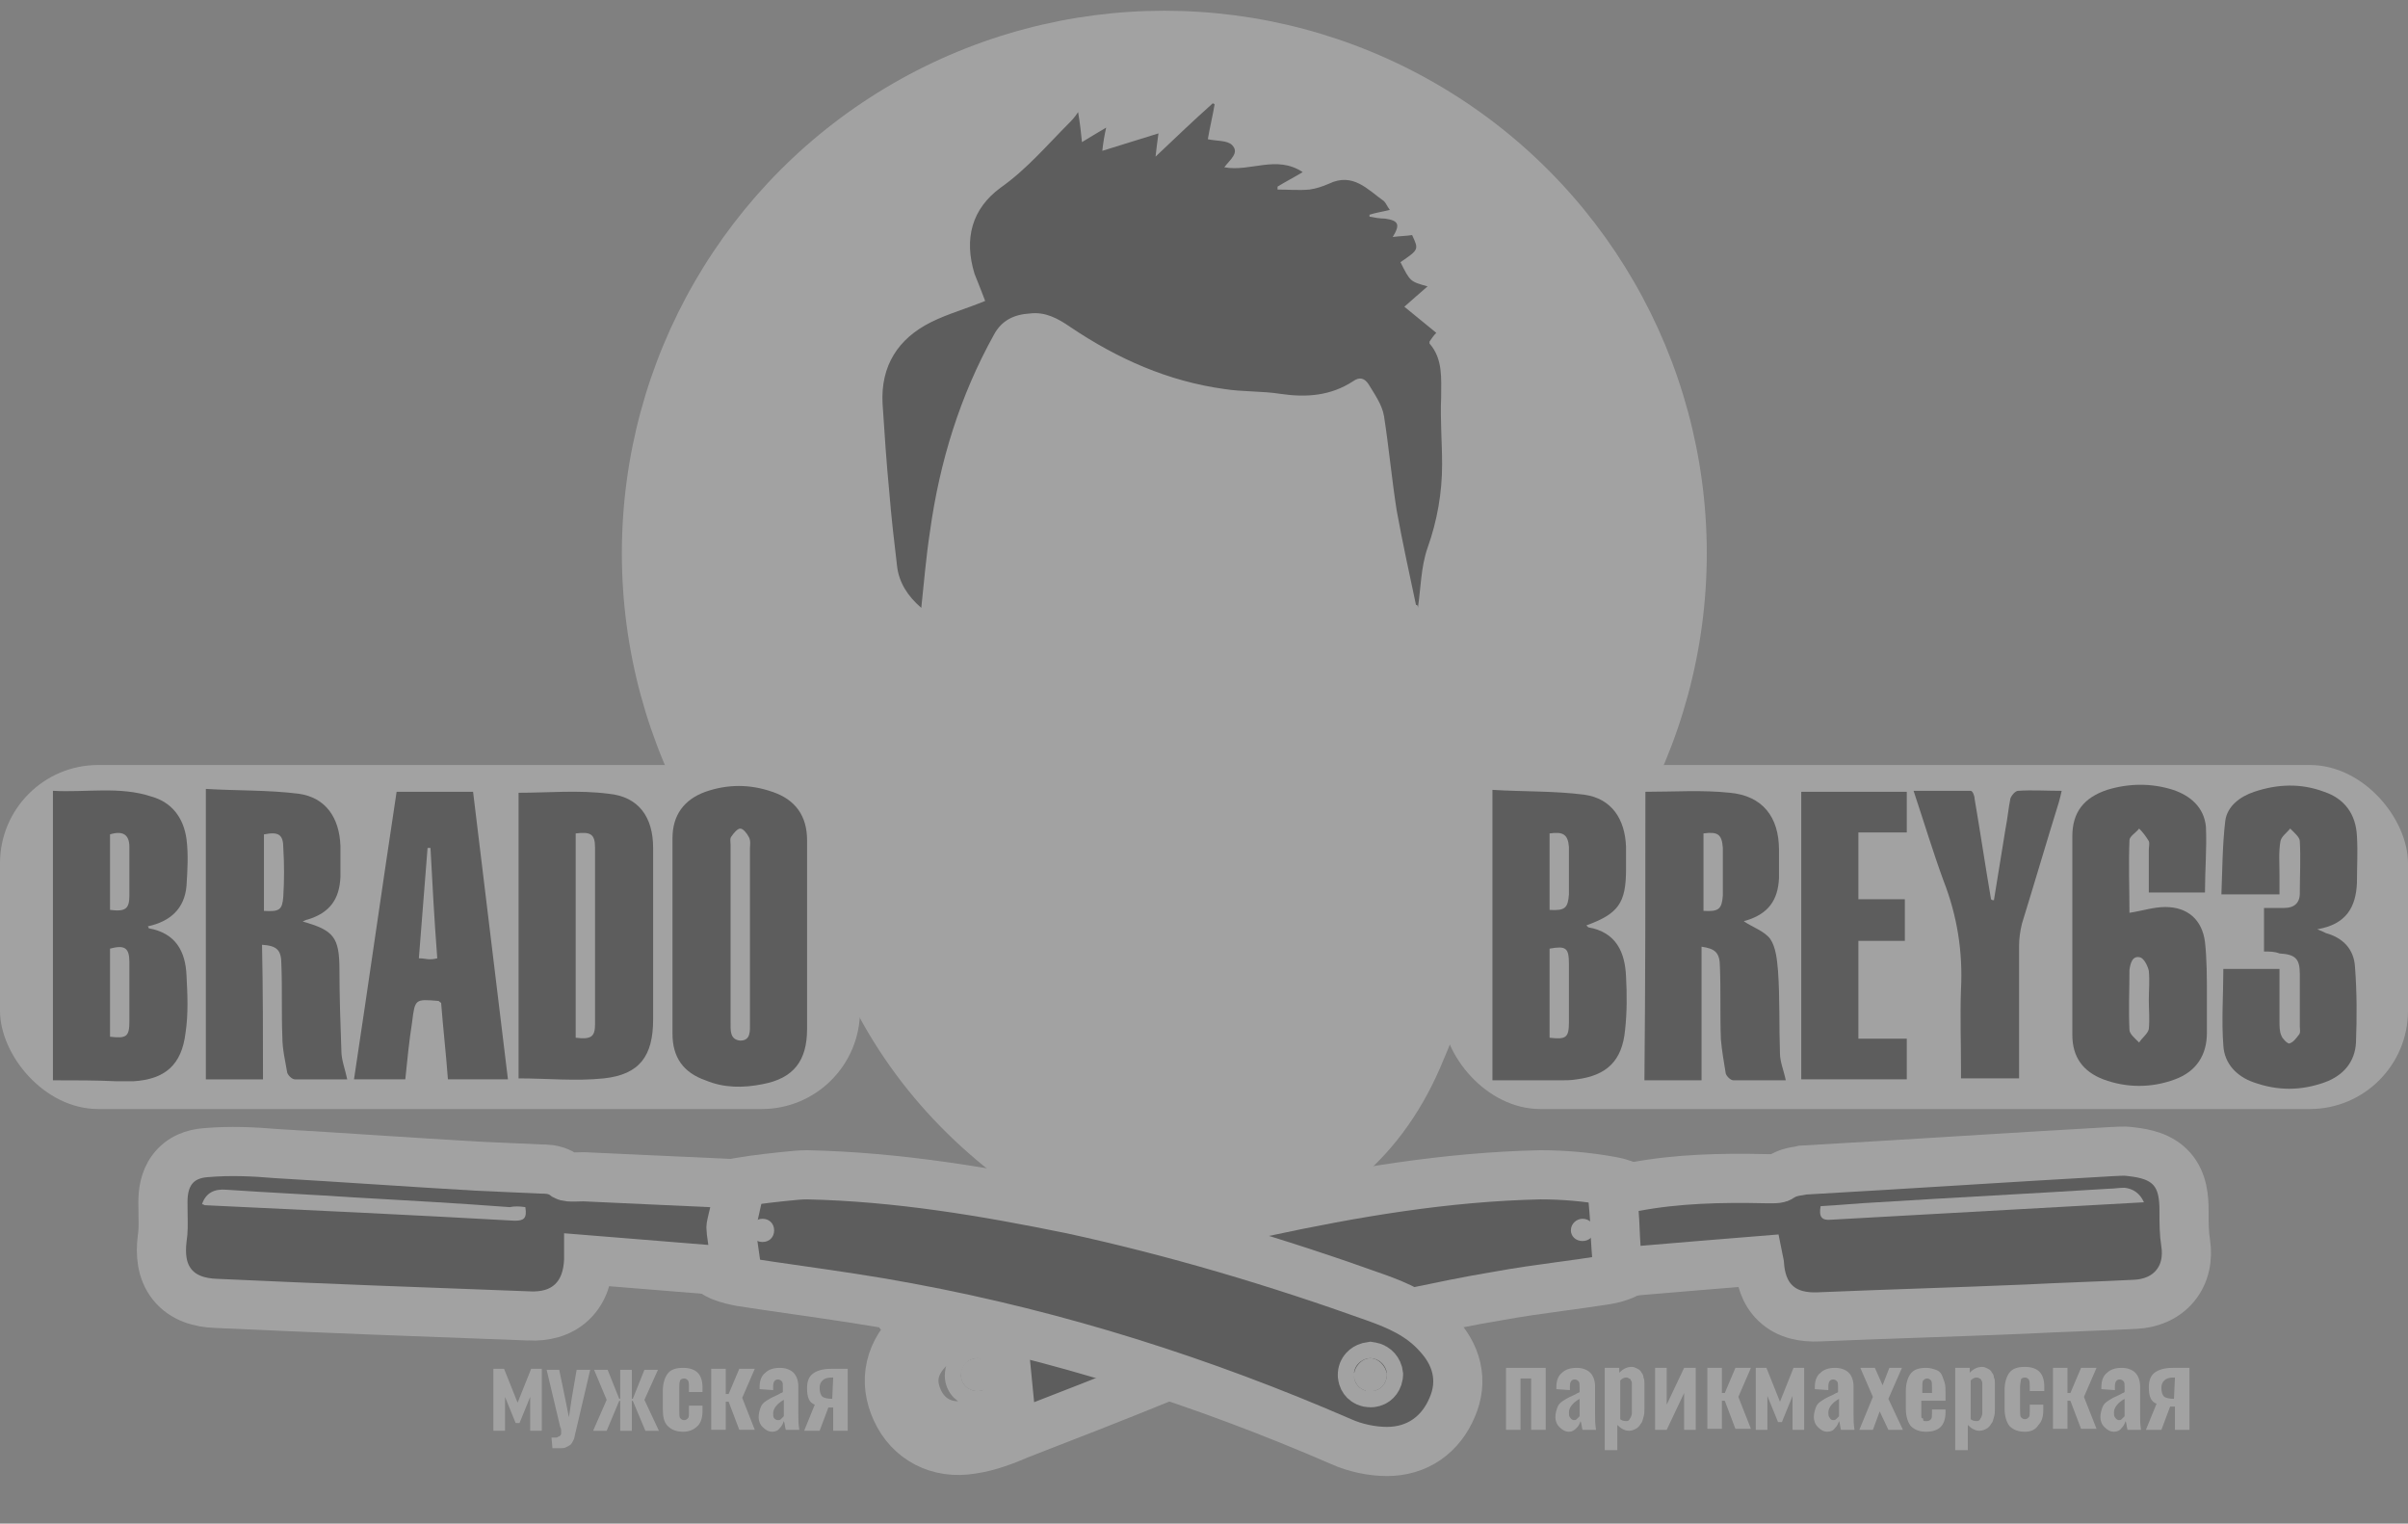 <svg width="98" height="62" viewBox="0 0 98 62" fill="none" xmlns="http://www.w3.org/2000/svg">
<rect x="0" y="0" width="98" height="62" fill="#808080" stroke="none"/>
<g opacity="0.27">
<path d="M37.888 54.795L37.201 54.068C36.748 54.496 36.399 55.005 36.259 55.607C36.117 56.22 36.215 56.819 36.464 57.372C37.012 58.59 38.21 59.197 39.537 58.975C40.264 58.874 40.956 58.592 41.496 58.361C43.42 57.615 45.354 56.865 47.288 56.075L49.331 55.242L47.524 54.339L47.452 54.194L47.033 54.071L47.028 54.07C45.14 53.519 43.241 52.965 41.341 52.451L41.212 52.416H41.096C41.095 52.416 41.095 52.416 41.094 52.416L41.094 52.416C41.086 52.415 41.024 52.408 40.985 52.405C40.879 52.396 40.659 52.384 40.408 52.467L40.408 52.467L40.398 52.471C40.284 52.51 40.164 52.55 40.04 52.591C39.164 52.883 38.062 53.25 37.199 54.07L37.888 54.795ZM37.888 54.795C38.578 54.14 39.448 53.847 40.342 53.546C40.469 53.503 40.597 53.46 40.725 53.416L41.119 57.435C40.567 57.671 39.976 57.907 39.385 57.986C38.479 58.144 37.73 57.75 37.376 56.962C37.021 56.174 37.179 55.465 37.888 54.795ZM40.109 55.977C40.109 56.013 40.096 56.083 40.031 56.153C39.962 56.228 39.863 56.268 39.779 56.268C39.656 56.268 39.571 56.214 39.526 56.168C39.479 56.119 39.449 56.051 39.449 55.977C39.449 55.845 39.51 55.745 39.57 55.689C39.627 55.637 39.699 55.607 39.779 55.607C39.859 55.607 39.932 55.637 39.988 55.689C40.049 55.745 40.109 55.845 40.109 55.977Z" fill="black" stroke="white" stroke-width="2"/>
<path d="M48.427 50.035L44.903 50.818L48.328 51.96C50.345 52.632 52.242 53.225 54.13 53.815C54.605 53.97 55.057 53.892 55.272 53.855C55.285 53.853 55.298 53.851 55.309 53.849L55.321 53.847L55.333 53.845C56.079 53.702 56.802 53.552 57.519 53.403C58.643 53.169 59.752 52.938 60.904 52.746L60.912 52.745L60.92 52.743C61.808 52.58 62.655 52.464 63.527 52.345C64.127 52.263 64.74 52.18 65.387 52.078L65.387 52.078L65.395 52.076C65.873 51.996 66.355 51.818 66.731 51.452C67.122 51.072 67.298 50.588 67.331 50.098C67.366 49.637 67.26 49.12 66.865 48.7C66.499 48.311 66.001 48.133 65.517 48.055C64.593 47.888 63.631 47.805 62.709 47.805H62.699L62.688 47.805C58.852 47.886 55.076 48.531 51.389 49.324L51.373 49.328L51.356 49.332C50.41 49.568 49.476 49.802 48.427 50.035Z" fill="black" stroke="white" stroke-width="2"/>
<rect x="58.692" y="31.129" width="39.308" height="14" rx="4" fill="white"/>
<rect y="31.129" width="35" height="14" rx="4" fill="white"/>
<circle cx="47.385" cy="22.514" r="22.077" fill="white"/>
<mask id="path-6-outside-1_2_751" maskUnits="userSpaceOnUse" x="32.14" y="18.369" width="30" height="33" fill="black">
<rect fill="white" x="32.14" y="18.369" width="30" height="33"/>
<path d="M57.43 31.785C57.075 32.061 56.799 32.337 56.484 32.495C54.869 33.361 53.214 33.401 51.677 32.337C50.101 31.273 49.747 29.619 50.023 27.806C50.062 27.412 49.983 27.255 49.668 27.097C48.998 26.742 48.328 26.742 47.619 27.058C47.383 27.176 47.265 27.294 47.304 27.609C47.659 30.367 45.216 33.046 42.576 32.731C40.528 32.495 39.109 31.352 38.361 29.422C38.164 28.949 38.085 28.436 38.006 27.924C37.849 26.742 38.361 25.836 39.464 25.324C40.882 24.654 42.34 24.457 43.916 24.772C43.758 24.694 43.64 24.615 43.483 24.536C43.325 24.457 43.167 24.378 43.049 24.26C42.931 24.181 42.773 24.142 42.694 24.024C41.907 23.157 41.04 23.157 40.094 23.788C40.173 23.157 40.922 22.409 41.473 22.369C41.591 22.369 41.749 22.369 41.828 22.448C42.655 23.157 43.719 23.275 44.743 23.433C45.492 23.551 46.201 23.748 46.792 24.221C47.107 24.497 47.186 24.812 47.147 25.166C47.107 25.56 46.831 25.757 46.437 25.639C46.162 25.56 45.886 25.482 45.61 25.403C46.122 25.876 46.634 26.348 47.147 26.782C47.659 26.703 48.21 26.467 48.722 26.506C49.235 26.545 49.747 26.782 50.259 26.9C49.55 26.545 49.353 25.876 49.117 25.245C48.998 24.93 49.235 24.654 49.589 24.615C49.865 24.615 50.18 24.654 50.456 24.772C51.244 25.088 51.993 25.088 52.781 24.654C53.332 24.339 53.923 24.457 54.475 24.733C55.184 25.088 55.893 25.245 56.642 25.482C58.296 25.954 59.124 27.176 58.809 28.673C58.69 29.224 58.533 29.815 58.296 30.328C58.139 30.722 58.099 31.037 58.139 31.47C58.375 33.007 58.139 34.504 57.863 36.001C57.469 38.168 56.72 40.256 55.854 42.265C53.175 48.451 46.674 48.49 43.049 45.969C39.976 43.802 37.73 40.965 36.47 37.38C36.036 36.159 36.115 34.898 36.233 33.637C36.391 31.707 36.706 29.815 36.942 27.885C36.942 27.767 37.061 27.648 37.139 27.491C37.258 27.609 37.415 27.727 37.415 27.846C37.455 28.436 37.494 29.027 37.455 29.619C37.376 31.234 37.415 32.849 37.967 34.425C38.479 35.883 39.385 36.986 40.764 37.734C40.803 37.774 40.882 37.813 40.922 37.813C41.276 37.853 41.67 37.971 41.946 37.813C42.104 37.734 42.064 37.183 42.025 36.868C41.946 36.434 41.749 36.04 41.631 35.607C41.513 35.095 41.67 34.661 42.064 34.267C42.458 33.873 42.852 33.48 43.246 33.086C43.325 33.007 43.443 32.889 43.561 32.889C44.546 32.691 45.571 32.652 46.477 33.243C46.595 33.322 46.753 33.401 46.871 33.519C47.501 33.992 48.092 34.307 48.919 33.913C49.786 33.519 50.574 33.755 51.362 34.307C52.19 34.898 52.781 35.646 52.977 36.671C53.056 37.104 53.017 37.538 53.056 37.971C53.056 38.207 53.056 38.404 53.135 38.641C53.293 39.074 53.687 39.192 54.081 38.956C55.617 37.892 56.523 36.434 57.036 34.661C57.272 33.873 57.39 33.046 57.548 32.258C57.43 32.179 57.43 32.022 57.43 31.785ZM48.801 39.35C48.801 39.468 48.762 39.586 48.762 39.705C48.762 40.335 48.683 40.965 48.762 41.596C48.841 42.344 49.432 42.581 50.062 42.226C50.298 42.068 50.574 41.871 50.732 41.674C51.165 41.162 51.48 40.611 51.914 40.098C52.623 39.192 52.465 38.207 52.111 37.262C51.796 36.474 51.283 36.159 50.417 36.198C49.432 36.237 48.447 36.08 47.659 35.449C47.422 35.252 47.225 35.252 46.989 35.331C46.201 35.607 45.413 35.725 44.664 35.331C44.074 35.016 43.522 35.055 43.01 35.371C42.458 35.725 42.34 36.316 42.458 36.868C42.655 37.774 42.852 38.719 43.207 39.586C43.758 40.886 44.664 41.832 45.965 42.423C46.674 42.738 47.068 42.462 47.107 41.714C47.147 41.32 47.107 40.926 47.068 40.532C47.028 40.138 46.95 39.783 46.871 39.429C47.501 39.35 48.132 39.35 48.801 39.35ZM42.379 25.009C41.316 25.009 40.37 25.245 39.464 25.679C38.676 26.073 38.282 26.703 38.282 27.57C38.321 29.067 38.834 30.328 39.976 31.313C41.946 33.007 44.546 32.81 45.965 30.8C46.359 30.249 46.634 29.619 46.831 28.988C47.186 27.846 46.871 26.782 46.004 26.191C44.94 25.442 43.719 25.009 42.379 25.009ZM57.942 30.131C57.981 30.131 58.06 30.131 58.099 30.131C58.257 29.461 58.454 28.752 58.493 28.082C58.533 27.018 57.745 26.191 56.523 25.797C55.026 25.324 53.529 25.403 52.071 25.915C51.047 26.27 50.338 27.018 50.259 28.161C50.22 28.397 50.259 28.634 50.259 28.87C50.298 30.603 51.205 31.982 52.662 32.534C54.278 33.125 56.09 32.731 57.193 31.47C57.39 31.273 57.429 30.958 57.508 30.682C57.587 30.406 57.627 30.131 57.705 29.894C57.745 29.894 57.784 29.894 57.824 29.934C57.863 29.973 57.902 30.052 57.942 30.131Z"/>
</mask>
<path d="M57.43 31.785C57.075 32.061 56.799 32.337 56.484 32.495C54.869 33.361 53.214 33.401 51.677 32.337C50.101 31.273 49.747 29.619 50.023 27.806C50.062 27.412 49.983 27.255 49.668 27.097C48.998 26.742 48.328 26.742 47.619 27.058C47.383 27.176 47.265 27.294 47.304 27.609C47.659 30.367 45.216 33.046 42.576 32.731C40.528 32.495 39.109 31.352 38.361 29.422C38.164 28.949 38.085 28.436 38.006 27.924C37.849 26.742 38.361 25.836 39.464 25.324C40.882 24.654 42.34 24.457 43.916 24.772C43.758 24.694 43.64 24.615 43.483 24.536C43.325 24.457 43.167 24.378 43.049 24.26C42.931 24.181 42.773 24.142 42.694 24.024C41.907 23.157 41.04 23.157 40.094 23.788C40.173 23.157 40.922 22.409 41.473 22.369C41.591 22.369 41.749 22.369 41.828 22.448C42.655 23.157 43.719 23.275 44.743 23.433C45.492 23.551 46.201 23.748 46.792 24.221C47.107 24.497 47.186 24.812 47.147 25.166C47.107 25.56 46.831 25.757 46.437 25.639C46.162 25.56 45.886 25.482 45.61 25.403C46.122 25.876 46.634 26.348 47.147 26.782C47.659 26.703 48.21 26.467 48.722 26.506C49.235 26.545 49.747 26.782 50.259 26.9C49.55 26.545 49.353 25.876 49.117 25.245C48.998 24.93 49.235 24.654 49.589 24.615C49.865 24.615 50.18 24.654 50.456 24.772C51.244 25.088 51.993 25.088 52.781 24.654C53.332 24.339 53.923 24.457 54.475 24.733C55.184 25.088 55.893 25.245 56.642 25.482C58.296 25.954 59.124 27.176 58.809 28.673C58.69 29.224 58.533 29.815 58.296 30.328C58.139 30.722 58.099 31.037 58.139 31.47C58.375 33.007 58.139 34.504 57.863 36.001C57.469 38.168 56.72 40.256 55.854 42.265C53.175 48.451 46.674 48.49 43.049 45.969C39.976 43.802 37.73 40.965 36.47 37.38C36.036 36.159 36.115 34.898 36.233 33.637C36.391 31.707 36.706 29.815 36.942 27.885C36.942 27.767 37.061 27.648 37.139 27.491C37.258 27.609 37.415 27.727 37.415 27.846C37.455 28.436 37.494 29.027 37.455 29.619C37.376 31.234 37.415 32.849 37.967 34.425C38.479 35.883 39.385 36.986 40.764 37.734C40.803 37.774 40.882 37.813 40.922 37.813C41.276 37.853 41.67 37.971 41.946 37.813C42.104 37.734 42.064 37.183 42.025 36.868C41.946 36.434 41.749 36.04 41.631 35.607C41.513 35.095 41.67 34.661 42.064 34.267C42.458 33.873 42.852 33.48 43.246 33.086C43.325 33.007 43.443 32.889 43.561 32.889C44.546 32.691 45.571 32.652 46.477 33.243C46.595 33.322 46.753 33.401 46.871 33.519C47.501 33.992 48.092 34.307 48.919 33.913C49.786 33.519 50.574 33.755 51.362 34.307C52.19 34.898 52.781 35.646 52.977 36.671C53.056 37.104 53.017 37.538 53.056 37.971C53.056 38.207 53.056 38.404 53.135 38.641C53.293 39.074 53.687 39.192 54.081 38.956C55.617 37.892 56.523 36.434 57.036 34.661C57.272 33.873 57.39 33.046 57.548 32.258C57.43 32.179 57.43 32.022 57.43 31.785ZM48.801 39.35C48.801 39.468 48.762 39.586 48.762 39.705C48.762 40.335 48.683 40.965 48.762 41.596C48.841 42.344 49.432 42.581 50.062 42.226C50.298 42.068 50.574 41.871 50.732 41.674C51.165 41.162 51.48 40.611 51.914 40.098C52.623 39.192 52.465 38.207 52.111 37.262C51.796 36.474 51.283 36.159 50.417 36.198C49.432 36.237 48.447 36.08 47.659 35.449C47.422 35.252 47.225 35.252 46.989 35.331C46.201 35.607 45.413 35.725 44.664 35.331C44.074 35.016 43.522 35.055 43.01 35.371C42.458 35.725 42.34 36.316 42.458 36.868C42.655 37.774 42.852 38.719 43.207 39.586C43.758 40.886 44.664 41.832 45.965 42.423C46.674 42.738 47.068 42.462 47.107 41.714C47.147 41.32 47.107 40.926 47.068 40.532C47.028 40.138 46.95 39.783 46.871 39.429C47.501 39.35 48.132 39.35 48.801 39.35ZM42.379 25.009C41.316 25.009 40.37 25.245 39.464 25.679C38.676 26.073 38.282 26.703 38.282 27.57C38.321 29.067 38.834 30.328 39.976 31.313C41.946 33.007 44.546 32.81 45.965 30.8C46.359 30.249 46.634 29.619 46.831 28.988C47.186 27.846 46.871 26.782 46.004 26.191C44.94 25.442 43.719 25.009 42.379 25.009ZM57.942 30.131C57.981 30.131 58.06 30.131 58.099 30.131C58.257 29.461 58.454 28.752 58.493 28.082C58.533 27.018 57.745 26.191 56.523 25.797C55.026 25.324 53.529 25.403 52.071 25.915C51.047 26.27 50.338 27.018 50.259 28.161C50.22 28.397 50.259 28.634 50.259 28.87C50.298 30.603 51.205 31.982 52.662 32.534C54.278 33.125 56.09 32.731 57.193 31.47C57.39 31.273 57.429 30.958 57.508 30.682C57.587 30.406 57.627 30.131 57.705 29.894C57.745 29.894 57.784 29.894 57.824 29.934C57.863 29.973 57.902 30.052 57.942 30.131Z" fill="black"/>
<path d="M57.43 31.785C57.075 32.061 56.799 32.337 56.484 32.495C54.869 33.361 53.214 33.401 51.677 32.337C50.101 31.273 49.747 29.619 50.023 27.806C50.062 27.412 49.983 27.255 49.668 27.097C48.998 26.742 48.328 26.742 47.619 27.058C47.383 27.176 47.265 27.294 47.304 27.609C47.659 30.367 45.216 33.046 42.576 32.731C40.528 32.495 39.109 31.352 38.361 29.422C38.164 28.949 38.085 28.436 38.006 27.924C37.849 26.742 38.361 25.836 39.464 25.324C40.882 24.654 42.34 24.457 43.916 24.772C43.758 24.694 43.64 24.615 43.483 24.536C43.325 24.457 43.167 24.378 43.049 24.26C42.931 24.181 42.773 24.142 42.694 24.024C41.907 23.157 41.04 23.157 40.094 23.788C40.173 23.157 40.922 22.409 41.473 22.369C41.591 22.369 41.749 22.369 41.828 22.448C42.655 23.157 43.719 23.275 44.743 23.433C45.492 23.551 46.201 23.748 46.792 24.221C47.107 24.497 47.186 24.812 47.147 25.166C47.107 25.56 46.831 25.757 46.437 25.639C46.162 25.56 45.886 25.482 45.61 25.403C46.122 25.876 46.634 26.348 47.147 26.782C47.659 26.703 48.21 26.467 48.722 26.506C49.235 26.545 49.747 26.782 50.259 26.9C49.55 26.545 49.353 25.876 49.117 25.245C48.998 24.93 49.235 24.654 49.589 24.615C49.865 24.615 50.18 24.654 50.456 24.772C51.244 25.088 51.993 25.088 52.781 24.654C53.332 24.339 53.923 24.457 54.475 24.733C55.184 25.088 55.893 25.245 56.642 25.482C58.296 25.954 59.124 27.176 58.809 28.673C58.69 29.224 58.533 29.815 58.296 30.328C58.139 30.722 58.099 31.037 58.139 31.47C58.375 33.007 58.139 34.504 57.863 36.001C57.469 38.168 56.72 40.256 55.854 42.265C53.175 48.451 46.674 48.49 43.049 45.969C39.976 43.802 37.73 40.965 36.47 37.38C36.036 36.159 36.115 34.898 36.233 33.637C36.391 31.707 36.706 29.815 36.942 27.885C36.942 27.767 37.061 27.648 37.139 27.491C37.258 27.609 37.415 27.727 37.415 27.846C37.455 28.436 37.494 29.027 37.455 29.619C37.376 31.234 37.415 32.849 37.967 34.425C38.479 35.883 39.385 36.986 40.764 37.734C40.803 37.774 40.882 37.813 40.922 37.813C41.276 37.853 41.67 37.971 41.946 37.813C42.104 37.734 42.064 37.183 42.025 36.868C41.946 36.434 41.749 36.04 41.631 35.607C41.513 35.095 41.67 34.661 42.064 34.267C42.458 33.873 42.852 33.48 43.246 33.086C43.325 33.007 43.443 32.889 43.561 32.889C44.546 32.691 45.571 32.652 46.477 33.243C46.595 33.322 46.753 33.401 46.871 33.519C47.501 33.992 48.092 34.307 48.919 33.913C49.786 33.519 50.574 33.755 51.362 34.307C52.19 34.898 52.781 35.646 52.977 36.671C53.056 37.104 53.017 37.538 53.056 37.971C53.056 38.207 53.056 38.404 53.135 38.641C53.293 39.074 53.687 39.192 54.081 38.956C55.617 37.892 56.523 36.434 57.036 34.661C57.272 33.873 57.39 33.046 57.548 32.258C57.43 32.179 57.43 32.022 57.43 31.785ZM48.801 39.35C48.801 39.468 48.762 39.586 48.762 39.705C48.762 40.335 48.683 40.965 48.762 41.596C48.841 42.344 49.432 42.581 50.062 42.226C50.298 42.068 50.574 41.871 50.732 41.674C51.165 41.162 51.48 40.611 51.914 40.098C52.623 39.192 52.465 38.207 52.111 37.262C51.796 36.474 51.283 36.159 50.417 36.198C49.432 36.237 48.447 36.08 47.659 35.449C47.422 35.252 47.225 35.252 46.989 35.331C46.201 35.607 45.413 35.725 44.664 35.331C44.074 35.016 43.522 35.055 43.01 35.371C42.458 35.725 42.34 36.316 42.458 36.868C42.655 37.774 42.852 38.719 43.207 39.586C43.758 40.886 44.664 41.832 45.965 42.423C46.674 42.738 47.068 42.462 47.107 41.714C47.147 41.32 47.107 40.926 47.068 40.532C47.028 40.138 46.95 39.783 46.871 39.429C47.501 39.35 48.132 39.35 48.801 39.35ZM42.379 25.009C41.316 25.009 40.37 25.245 39.464 25.679C38.676 26.073 38.282 26.703 38.282 27.57C38.321 29.067 38.834 30.328 39.976 31.313C41.946 33.007 44.546 32.81 45.965 30.8C46.359 30.249 46.634 29.619 46.831 28.988C47.186 27.846 46.871 26.782 46.004 26.191C44.94 25.442 43.719 25.009 42.379 25.009ZM57.942 30.131C57.981 30.131 58.06 30.131 58.099 30.131C58.257 29.461 58.454 28.752 58.493 28.082C58.533 27.018 57.745 26.191 56.523 25.797C55.026 25.324 53.529 25.403 52.071 25.915C51.047 26.27 50.338 27.018 50.259 28.161C50.22 28.397 50.259 28.634 50.259 28.87C50.298 30.603 51.205 31.982 52.662 32.534C54.278 33.125 56.09 32.731 57.193 31.47C57.39 31.273 57.429 30.958 57.508 30.682C57.587 30.406 57.627 30.131 57.705 29.894C57.745 29.894 57.784 29.894 57.824 29.934C57.863 29.973 57.902 30.052 57.942 30.131Z" stroke="white" stroke-width="6" mask="url(#path-6-outside-1_2_751)"/>
<path d="M57.627 24.615C57.351 23.315 57.075 22.055 56.839 20.754C56.642 19.494 56.523 18.194 56.326 16.933C56.248 16.46 55.932 16.027 55.696 15.633C55.538 15.396 55.342 15.317 55.066 15.514C54.16 16.105 53.175 16.184 52.111 16.027C51.362 15.908 50.574 15.948 49.826 15.83C47.541 15.514 45.492 14.608 43.561 13.308C43.049 12.954 42.537 12.678 41.907 12.757C41.276 12.796 40.764 13.032 40.449 13.623C39.07 16.105 38.242 18.784 37.849 21.621C37.691 22.645 37.612 23.631 37.494 24.734C36.942 24.261 36.588 23.709 36.509 23.04C36.391 22.055 36.273 21.03 36.194 20.045C36.076 18.824 35.997 17.642 35.918 16.421C35.839 14.884 36.548 13.781 37.888 13.111C38.597 12.757 39.346 12.559 40.094 12.244C39.976 11.929 39.819 11.535 39.661 11.141C39.227 9.723 39.543 8.501 40.725 7.635C41.788 6.886 42.616 5.901 43.522 4.995C43.601 4.916 43.719 4.798 43.877 4.562C43.955 5.034 43.995 5.389 44.034 5.783C44.349 5.586 44.625 5.428 45.019 5.192C44.94 5.547 44.901 5.783 44.861 6.138C45.65 5.901 46.359 5.665 47.147 5.428C47.107 5.744 47.068 5.98 47.028 6.374C47.856 5.586 48.604 4.877 49.353 4.207C49.392 4.207 49.432 4.246 49.432 4.246C49.353 4.719 49.235 5.192 49.156 5.665C49.511 5.744 49.944 5.704 50.141 5.901C50.456 6.216 50.062 6.492 49.826 6.807C50.889 7.004 51.953 6.295 53.017 7.004C52.623 7.241 52.308 7.398 51.993 7.595C51.993 7.635 51.993 7.674 51.993 7.713C52.426 7.713 52.859 7.753 53.293 7.713C53.569 7.674 53.805 7.595 54.081 7.477C55.066 7.004 55.657 7.713 56.326 8.186C56.405 8.265 56.445 8.383 56.563 8.541C56.248 8.62 55.972 8.659 55.735 8.738C55.735 8.777 55.735 8.777 55.735 8.817C55.932 8.856 56.169 8.895 56.366 8.895C56.917 8.974 56.996 9.132 56.681 9.644C56.957 9.605 57.233 9.605 57.469 9.565C57.745 10.156 57.745 10.156 56.996 10.668C57.39 11.456 57.39 11.456 58.099 11.653C57.784 11.929 57.508 12.165 57.154 12.481C57.587 12.835 58.021 13.19 58.454 13.544C58.336 13.663 58.257 13.781 58.178 13.899C58.178 13.938 58.178 13.978 58.178 13.978C58.73 14.608 58.651 15.396 58.651 16.184C58.611 17.09 58.69 17.997 58.69 18.903C58.69 20.045 58.493 21.188 58.099 22.291C57.824 23.079 57.824 23.946 57.705 24.734C57.705 24.615 57.666 24.615 57.627 24.615Z" fill="black"/>
<path d="M32.867 47.805L32.856 47.805H32.845C32.569 47.805 32.311 47.832 32.052 47.859C31.958 47.869 31.864 47.879 31.769 47.888L31.759 47.889L31.75 47.89L31.727 47.892C31.032 47.969 30.278 48.053 29.515 48.222C29.15 48.304 28.785 48.497 28.512 48.83C28.234 49.168 28.102 49.587 28.102 50.026V50.068L28.105 50.109C28.132 50.429 28.206 50.796 28.414 51.14C28.634 51.502 28.95 51.754 29.319 51.921L29.34 51.931L29.361 51.94C29.645 52.053 29.919 52.108 30.105 52.145C30.112 52.146 30.12 52.148 30.127 52.149L30.149 52.153L30.17 52.157C30.956 52.279 31.73 52.39 32.496 52.5C34.006 52.717 35.49 52.93 36.992 53.215L36.996 53.215C43.059 54.343 48.933 56.209 54.581 58.662C55.144 58.916 55.833 59.063 56.445 59.063C57.04 59.063 57.598 58.905 58.074 58.574C58.543 58.248 58.878 57.792 59.096 57.278C59.332 56.743 59.392 56.189 59.265 55.648C59.142 55.125 58.861 54.683 58.527 54.321C57.794 53.489 56.829 53.106 56.081 52.831L56.081 52.831L56.074 52.828C51.981 51.358 47.841 50.123 43.616 49.206L43.616 49.206L43.604 49.204C40.12 48.491 36.543 47.886 32.867 47.805ZM56.102 55.928C56.102 55.931 56.102 55.933 56.102 55.936C56.101 55.949 56.1 55.962 56.098 55.975C56.084 56.07 56.038 56.141 55.999 56.18C55.962 56.218 55.902 56.255 55.814 56.264C55.802 56.265 55.79 56.266 55.776 56.266C55.776 56.266 55.775 56.266 55.775 56.266C55.654 56.266 55.575 56.215 55.535 56.175C55.5 56.14 55.456 56.074 55.446 55.975C55.445 55.964 55.445 55.953 55.445 55.941C55.445 55.939 55.445 55.938 55.445 55.936C55.445 55.856 55.474 55.783 55.526 55.727C55.565 55.684 55.626 55.642 55.705 55.62C55.721 55.616 55.739 55.612 55.758 55.609C55.763 55.61 55.769 55.61 55.775 55.61C55.788 55.611 55.801 55.613 55.814 55.615C55.878 55.627 55.933 55.656 55.975 55.692C56.026 55.735 56.07 55.8 56.092 55.877C56.096 55.893 56.1 55.91 56.102 55.928Z" fill="black" stroke="white" stroke-width="2"/>
<path d="M29.882 49.339L30.14 48.177L28.951 48.123C28.085 48.083 27.228 48.044 26.371 48.005L26.371 48.005C25.514 47.965 24.657 47.926 23.79 47.886L23.767 47.885H23.745C23.658 47.885 23.556 47.888 23.476 47.891C23.443 47.892 23.414 47.892 23.391 47.893C23.291 47.895 23.22 47.894 23.161 47.889C23.079 47.882 23.04 47.868 23.012 47.853C22.767 47.657 22.502 47.608 22.379 47.59C22.242 47.571 22.104 47.57 22.033 47.57C21.607 47.551 21.171 47.531 20.736 47.512L20.736 47.512C20.294 47.492 19.854 47.473 19.423 47.453C18.07 47.375 16.706 47.286 15.338 47.198L15.337 47.198C13.974 47.11 12.607 47.021 11.249 46.942C10.325 46.862 9.363 46.819 8.382 46.903C7.889 46.937 7.363 47.113 7.005 47.595C6.683 48.029 6.631 48.542 6.631 48.925C6.631 49.113 6.634 49.28 6.636 49.432C6.643 49.809 6.648 50.095 6.603 50.388L6.6 50.404L6.598 50.421C6.528 51.011 6.56 51.709 7.007 52.268C7.467 52.842 8.153 53.011 8.769 53.036C13.027 53.233 17.285 53.391 21.537 53.548L21.538 53.549C22.143 53.574 22.788 53.45 23.283 52.977C23.771 52.51 23.93 51.878 23.956 51.293L23.957 51.271V51.267C25.58 51.397 27.16 51.526 28.741 51.655L28.746 51.655L29.994 51.757L29.817 50.517C29.81 50.471 29.804 50.429 29.799 50.39C29.765 50.153 29.748 50.039 29.748 49.949C29.748 49.94 29.75 49.905 29.774 49.797C29.785 49.745 29.798 49.69 29.816 49.617L29.819 49.604C29.838 49.528 29.86 49.438 29.882 49.339Z" fill="black" stroke="white" stroke-width="2"/>
<path d="M88.388 47.566C87.934 47.053 87.276 46.929 86.761 46.868C86.555 46.837 86.377 46.839 86.247 46.846C86.16 46.85 86.115 46.853 86.084 46.855C86.05 46.858 86.031 46.859 85.994 46.859H85.965L85.937 46.861C83.847 46.979 81.766 47.107 79.689 47.235L79.688 47.236C77.609 47.364 75.533 47.491 73.448 47.609L73.353 47.615L73.263 47.638C73.263 47.638 73.253 47.64 73.223 47.644C73.219 47.645 73.211 47.646 73.202 47.648C73.171 47.652 73.119 47.66 73.079 47.667C73.019 47.678 72.932 47.695 72.836 47.725C72.74 47.755 72.61 47.805 72.477 47.894L72.468 47.9L72.458 47.907C72.423 47.931 72.391 47.946 72.315 47.955C72.268 47.961 72.209 47.964 72.123 47.964C72.079 47.965 72.034 47.964 71.981 47.964L71.965 47.964C71.921 47.963 71.872 47.962 71.822 47.962C70.069 47.923 68.257 47.961 66.501 48.295L65.617 48.464L65.692 49.361C65.71 49.574 65.719 49.781 65.729 50.015L65.73 50.035C65.739 50.259 65.75 50.505 65.77 50.773L65.847 51.778L66.852 51.692C68.384 51.562 69.942 51.432 71.571 51.301C71.581 51.353 71.593 51.406 71.606 51.458C71.645 51.997 71.796 52.589 72.257 53.029C72.764 53.514 73.429 53.611 74.019 53.586L74.019 53.586C75.414 53.527 76.809 53.478 78.208 53.429L78.21 53.429C79.608 53.38 81.009 53.33 82.411 53.271L82.411 53.271L82.422 53.271C83.162 53.232 83.904 53.202 84.654 53.173L84.658 53.172C85.403 53.143 86.157 53.113 86.912 53.074C87.509 53.044 88.108 52.823 88.521 52.325C88.938 51.823 89.043 51.19 88.953 50.587L88.951 50.579L88.95 50.571C88.887 50.194 88.885 49.767 88.885 49.278C88.885 48.764 88.846 48.085 88.388 47.566Z" fill="black" stroke="white" stroke-width="2"/>
<path d="M32.846 38.129C32.846 39.389 32.846 40.611 32.846 41.871C32.846 43.172 32.294 43.881 31.033 44.117C30.245 44.275 29.457 44.275 28.709 43.959C27.802 43.644 27.369 43.014 27.369 42.068C27.369 39.429 27.369 36.75 27.369 34.11C27.369 33.164 27.842 32.534 28.709 32.219C29.615 31.904 30.521 31.904 31.427 32.219C32.373 32.534 32.846 33.204 32.846 34.189C32.846 35.45 32.846 36.789 32.846 38.129ZM30.521 38.05C30.482 38.05 30.482 38.05 30.521 38.05C30.521 36.868 30.521 35.725 30.521 34.543C30.521 34.386 30.56 34.228 30.482 34.071C30.403 33.913 30.245 33.716 30.127 33.716C30.009 33.716 29.851 33.913 29.772 34.031C29.694 34.11 29.733 34.267 29.733 34.386C29.733 36.789 29.733 39.192 29.733 41.596C29.733 41.911 29.694 42.305 30.127 42.344C30.56 42.344 30.521 41.95 30.521 41.635C30.521 41.556 30.521 41.517 30.521 41.438C30.521 40.335 30.521 39.192 30.521 38.05Z" fill="black"/>
<path d="M10.703 43.921C9.876 43.921 9.166 43.921 8.378 43.921C8.378 40.021 8.378 36.12 8.378 32.102C9.639 32.18 10.9 32.141 12.161 32.299C13.264 32.456 13.815 33.283 13.855 34.426C13.855 34.859 13.855 35.293 13.855 35.687C13.815 36.593 13.421 37.145 12.515 37.42C12.476 37.42 12.397 37.46 12.318 37.499C13.579 37.854 13.815 38.13 13.815 39.469C13.815 40.572 13.855 41.675 13.894 42.779C13.894 43.133 14.052 43.527 14.131 43.921C13.421 43.921 12.712 43.921 12.003 43.921C11.885 43.921 11.727 43.764 11.688 43.645C11.609 43.172 11.491 42.7 11.491 42.188C11.451 41.203 11.491 40.218 11.451 39.233C11.451 38.642 11.255 38.484 10.664 38.445C10.703 40.296 10.703 42.069 10.703 43.921ZM10.742 37.066C11.373 37.105 11.491 37.026 11.53 36.475C11.57 35.805 11.57 35.175 11.53 34.505C11.53 33.953 11.333 33.835 10.742 33.953C10.742 34.978 10.742 36.002 10.742 37.066Z" fill="black"/>
<path d="M66.964 32.219C68.146 32.219 69.288 32.14 70.391 32.258C71.731 32.377 72.401 33.243 72.401 34.583C72.401 34.977 72.401 35.332 72.401 35.726C72.361 36.632 71.967 37.183 71.061 37.459C71.022 37.459 70.943 37.498 70.982 37.498C71.337 37.735 71.81 37.892 72.046 38.208C72.282 38.562 72.322 39.074 72.361 39.508C72.44 40.611 72.401 41.754 72.44 42.857C72.44 43.211 72.598 43.566 72.677 43.96C71.928 43.96 71.219 43.96 70.549 43.96C70.431 43.96 70.273 43.802 70.234 43.684C70.155 43.211 70.076 42.739 70.037 42.305C69.997 41.32 70.037 40.335 69.997 39.35C69.997 38.759 69.8 38.602 69.249 38.523C69.249 40.335 69.249 42.108 69.249 43.96C68.461 43.96 67.712 43.96 66.924 43.96C66.964 40.02 66.964 36.12 66.964 32.219ZM69.328 33.913C69.328 34.977 69.328 36.001 69.328 37.065C69.958 37.105 70.076 36.986 70.116 36.435C70.116 35.804 70.116 35.135 70.116 34.504C70.076 33.953 69.919 33.834 69.328 33.913Z" fill="black"/>
<path d="M89.737 36.317C88.988 36.317 88.24 36.317 87.452 36.317C87.452 35.726 87.452 35.174 87.452 34.583C87.452 34.465 87.491 34.307 87.452 34.228C87.334 34.032 87.215 33.874 87.058 33.716C86.94 33.874 86.664 34.032 86.664 34.189C86.624 35.174 86.664 36.199 86.664 37.144C87.176 37.065 87.649 36.908 88.122 36.908C89.028 36.908 89.619 37.42 89.737 38.326C89.816 39.035 89.816 39.784 89.816 40.532C89.816 41.044 89.816 41.557 89.816 42.029C89.816 42.936 89.382 43.605 88.516 43.921C87.57 44.275 86.546 44.275 85.6 43.921C84.773 43.605 84.339 43.014 84.339 42.108C84.339 39.429 84.339 36.711 84.339 34.032C84.339 33.047 84.812 32.456 85.758 32.14C86.664 31.865 87.57 31.865 88.437 32.14C89.146 32.377 89.698 32.85 89.776 33.638C89.816 34.544 89.737 35.41 89.737 36.317ZM87.452 40.69C87.452 40.296 87.491 39.902 87.452 39.508C87.412 39.311 87.255 38.996 87.097 38.956C86.782 38.878 86.703 39.193 86.664 39.468C86.664 40.296 86.624 41.084 86.664 41.911C86.664 42.069 86.9 42.266 87.058 42.423C87.176 42.226 87.412 42.069 87.452 41.872C87.491 41.478 87.452 41.084 87.452 40.69Z" fill="black"/>
<path d="M21.105 43.882C21.105 39.981 21.105 36.12 21.105 32.259C22.326 32.259 23.547 32.141 24.768 32.299C25.99 32.417 26.581 33.244 26.581 34.505C26.581 36.83 26.581 39.154 26.581 41.479C26.581 42.976 26.029 43.724 24.572 43.882C23.429 44 22.286 43.882 21.105 43.882ZM23.429 33.914C23.429 36.711 23.429 39.469 23.429 42.227C24.059 42.306 24.217 42.188 24.217 41.676C24.217 39.272 24.217 36.908 24.217 34.505C24.217 33.953 24.059 33.835 23.429 33.914Z" fill="black"/>
<path d="M2.154 43.959C2.154 40.02 2.154 36.158 2.154 32.179C3.493 32.258 4.872 31.982 6.172 32.416C7 32.652 7.473 33.282 7.591 34.149C7.67 34.779 7.63 35.41 7.591 36.04C7.512 36.986 6.921 37.498 6.015 37.695C6.054 37.734 6.054 37.774 6.054 37.774C7.157 37.971 7.551 38.719 7.591 39.704C7.63 40.453 7.67 41.241 7.551 42.029C7.394 43.329 6.724 43.92 5.424 43.999C5.187 43.999 4.99 43.999 4.754 43.999C3.927 43.959 3.06 43.959 2.154 43.959ZM4.478 42.186C5.148 42.265 5.266 42.186 5.266 41.556C5.266 40.768 5.266 39.941 5.266 39.153C5.266 38.562 5.069 38.444 4.478 38.601C4.478 39.822 4.478 41.005 4.478 42.186ZM4.478 37.025C5.109 37.104 5.266 36.986 5.266 36.434C5.266 35.764 5.266 35.134 5.266 34.464C5.266 33.952 4.99 33.795 4.478 33.952C4.478 34.937 4.478 35.962 4.478 37.025Z" fill="black"/>
<path d="M64.561 37.656C64.6 37.696 64.6 37.696 64.64 37.735C65.782 37.932 66.137 38.76 66.176 39.745C66.216 40.454 66.216 41.202 66.137 41.911C66.019 43.172 65.388 43.763 64.167 43.921C63.931 43.96 63.733 43.96 63.497 43.96C62.591 43.96 61.685 43.96 60.739 43.96C60.739 40.02 60.739 36.159 60.739 32.141C62 32.219 63.261 32.18 64.482 32.338C65.585 32.495 66.137 33.323 66.176 34.465C66.176 34.78 66.176 35.056 66.176 35.371C66.176 36.75 65.861 37.184 64.561 37.656ZM63.064 38.602C63.064 39.823 63.064 41.005 63.064 42.227C63.733 42.305 63.852 42.227 63.852 41.596C63.852 40.808 63.852 40.02 63.852 39.232C63.852 38.563 63.733 38.484 63.064 38.602ZM63.064 33.914C63.064 34.938 63.064 36.002 63.064 37.026C63.694 37.065 63.812 36.947 63.852 36.396C63.852 35.765 63.852 35.096 63.852 34.465C63.812 33.953 63.615 33.835 63.064 33.914Z" fill="black"/>
<path d="M92.14 38.719C92.14 38.089 92.14 37.537 92.14 36.946C92.416 36.946 92.691 36.946 92.967 36.946C93.361 36.946 93.597 36.749 93.597 36.355C93.597 35.646 93.637 34.937 93.597 34.227C93.597 34.07 93.361 33.873 93.204 33.715C93.085 33.873 92.849 34.031 92.81 34.227C92.731 34.661 92.77 35.134 92.77 35.606C92.77 35.843 92.77 36.119 92.77 36.394C91.982 36.394 91.273 36.394 90.406 36.394C90.446 35.409 90.446 34.385 90.564 33.4C90.643 32.809 91.155 32.415 91.746 32.218C92.691 31.903 93.637 31.864 94.582 32.218C95.41 32.494 95.883 33.124 95.922 34.031C95.961 34.661 95.922 35.291 95.922 35.922C95.883 36.907 95.489 37.616 94.307 37.813C94.504 37.892 94.582 37.931 94.661 37.97C95.371 38.167 95.804 38.64 95.843 39.349C95.922 40.374 95.922 41.398 95.883 42.422C95.843 43.21 95.371 43.762 94.622 44.038C93.637 44.392 92.691 44.392 91.706 44.038C91.037 43.801 90.525 43.289 90.485 42.541C90.406 41.516 90.485 40.492 90.485 39.428C91.234 39.428 91.982 39.428 92.77 39.428C92.77 40.137 92.77 40.846 92.77 41.556C92.77 41.753 92.77 41.989 92.849 42.147C92.888 42.265 93.085 42.462 93.164 42.462C93.322 42.422 93.44 42.265 93.558 42.107C93.637 42.028 93.597 41.871 93.597 41.753C93.597 41.043 93.597 40.334 93.597 39.625C93.597 38.995 93.4 38.837 92.77 38.798C92.573 38.719 92.376 38.719 92.14 38.719Z" fill="black"/>
<path d="M19.253 32.219C19.726 36.119 20.199 40.02 20.672 43.92C19.844 43.92 19.096 43.92 18.229 43.92C18.15 42.856 18.032 41.832 17.953 40.808C17.874 40.768 17.874 40.729 17.835 40.729C16.889 40.65 16.889 40.65 16.771 41.596C16.653 42.344 16.574 43.132 16.495 43.92C15.786 43.92 15.116 43.92 14.407 43.92C14.998 40.02 15.55 36.119 16.141 32.219C17.165 32.219 18.15 32.219 19.253 32.219ZM17.796 38.995C17.677 37.459 17.599 36.001 17.52 34.504C17.48 34.504 17.441 34.504 17.401 34.504C17.283 36.001 17.165 37.459 17.047 38.995C17.244 38.995 17.362 39.035 17.48 39.035C17.559 39.035 17.638 39.035 17.796 38.995Z" fill="black"/>
<path d="M75.632 42.265C76.301 42.265 76.932 42.265 77.602 42.265C77.602 42.817 77.602 43.368 77.602 43.92C76.183 43.92 74.765 43.92 73.307 43.92C73.307 40.059 73.307 36.159 73.307 32.219C74.725 32.219 76.144 32.219 77.602 32.219C77.602 32.77 77.602 33.282 77.602 33.873C76.932 33.873 76.301 33.873 75.632 33.873C75.632 34.78 75.632 35.646 75.632 36.592C76.262 36.592 76.892 36.592 77.523 36.592C77.523 37.183 77.523 37.695 77.523 38.286C76.892 38.286 76.301 38.286 75.632 38.286C75.632 39.586 75.632 40.886 75.632 42.265Z" fill="black"/>
<path d="M81.148 36.632C81.306 35.647 81.463 34.701 81.621 33.716C81.7 33.322 81.739 32.889 81.818 32.495C81.857 32.377 82.015 32.18 82.133 32.18C82.684 32.14 83.275 32.18 83.906 32.18C83.867 32.377 83.827 32.495 83.788 32.652C83.275 34.307 82.803 35.922 82.291 37.577C82.212 37.892 82.172 38.208 82.172 38.483C82.172 40.256 82.172 42.069 82.172 43.881C81.384 43.881 80.636 43.881 79.808 43.881C79.808 43.763 79.808 43.605 79.808 43.448C79.808 42.384 79.769 41.32 79.808 40.256C79.887 38.72 79.651 37.262 79.099 35.844C78.666 34.662 78.311 33.48 77.878 32.18C78.666 32.18 79.454 32.18 80.202 32.18C80.281 32.18 80.36 32.377 80.36 32.495C80.596 33.874 80.793 35.213 81.03 36.592C81.069 36.632 81.109 36.632 81.148 36.632Z" fill="black"/>
<path d="M56.445 55.937C56.445 56.292 56.169 56.607 55.815 56.607C55.421 56.647 55.105 56.331 55.105 55.977C55.105 55.622 55.421 55.268 55.775 55.268C56.09 55.268 56.406 55.583 56.445 55.937Z" fill="white"/>
<path d="M21.38 49.121C21.459 49.594 21.302 49.673 20.947 49.673C16.731 49.436 12.516 49.239 8.339 49.042C8.3 49.042 8.3 49.003 8.221 49.003C8.379 48.53 8.733 48.373 9.206 48.412C10.94 48.53 12.673 48.609 14.446 48.727C16.534 48.845 18.662 48.964 20.75 49.121C20.907 49.082 21.144 49.082 21.38 49.121Z" fill="white"/>
<path d="M87.254 48.923C82.96 49.159 78.744 49.396 74.529 49.632C74.135 49.672 74.016 49.514 74.095 49.081C74.844 49.041 75.632 48.962 76.42 48.923C79.572 48.726 82.684 48.568 85.836 48.371C86.033 48.371 86.23 48.332 86.466 48.332C86.821 48.371 87.097 48.568 87.254 48.923Z" fill="white"/>
<path d="M39.779 55.268C40.173 55.268 40.449 55.583 40.449 55.977C40.449 56.331 40.134 56.607 39.779 56.607C39.425 56.607 39.11 56.331 39.11 55.977C39.07 55.583 39.386 55.268 39.779 55.268Z" fill="white"/>
<path d="M20.08 58.221V55.699H20.514L21.065 57.078L21.617 55.699H22.05V58.221H21.577V56.842L21.144 57.906H20.986L20.553 56.842V58.221H20.08Z" fill="white"/>
<path d="M22.483 58.931L22.444 58.498C22.523 58.498 22.562 58.498 22.602 58.498C22.641 58.498 22.68 58.498 22.72 58.459C22.759 58.459 22.799 58.419 22.799 58.419C22.799 58.419 22.838 58.38 22.838 58.34C22.838 58.301 22.838 58.262 22.838 58.222C22.838 58.183 22.838 58.144 22.799 58.065L22.247 55.74H22.759L22.996 56.883L23.153 57.671L23.271 56.883L23.468 55.74H24.02L23.429 58.262C23.39 58.38 23.39 58.498 23.35 58.577C23.311 58.656 23.271 58.734 23.232 58.774C23.193 58.813 23.114 58.853 23.035 58.892C22.956 58.931 22.877 58.931 22.799 58.931C22.72 58.931 22.641 58.931 22.483 58.931Z" fill="white"/>
<path d="M24.138 58.222L24.69 56.962L24.178 55.74H24.729L25.202 56.922H25.241V55.74H25.714V56.922H25.753L26.226 55.74H26.778L26.226 56.962L26.817 58.222H26.266L25.753 57.001H25.714V58.222H25.241V57.001H25.202L24.69 58.222H24.138Z" fill="white"/>
<path d="M27.802 58.26C27.527 58.26 27.33 58.182 27.172 58.024C27.015 57.867 26.975 57.63 26.975 57.315V56.606C26.975 56.291 27.054 56.054 27.172 55.897C27.29 55.739 27.487 55.66 27.802 55.66C28.078 55.66 28.275 55.739 28.393 55.857C28.512 55.975 28.59 56.172 28.59 56.448V56.645H28.039V56.448C28.039 56.33 28.039 56.251 28 56.172C27.96 56.133 27.921 56.093 27.842 56.093C27.763 56.093 27.684 56.133 27.684 56.172C27.645 56.251 27.645 56.33 27.645 56.487V57.394C27.645 57.551 27.645 57.669 27.684 57.709C27.724 57.748 27.763 57.788 27.842 57.788C27.921 57.788 27.96 57.748 28 57.709C28.039 57.669 28.039 57.591 28.039 57.472V57.197H28.59V57.433C28.59 57.709 28.512 57.906 28.393 58.024C28.236 58.182 28.039 58.26 27.802 58.26Z" fill="white"/>
<path d="M28.945 58.221V55.699H29.536V56.724H29.654L30.087 55.699H30.718L30.206 56.881L30.718 58.181H30.087L29.654 57.039H29.536V58.181H28.945V58.221Z" fill="white"/>
<path d="M31.427 58.26C31.269 58.26 31.151 58.182 31.033 58.063C30.914 57.945 30.875 57.788 30.875 57.669C30.875 57.512 30.914 57.394 30.954 57.276C30.993 57.157 31.072 57.078 31.19 57C31.308 56.921 31.387 56.882 31.466 56.842C31.545 56.803 31.663 56.763 31.781 56.684C31.821 56.684 31.86 56.645 31.86 56.645V56.448C31.86 56.33 31.86 56.251 31.821 56.212C31.781 56.172 31.742 56.133 31.663 56.133C31.545 56.133 31.466 56.212 31.466 56.409V56.566L30.914 56.527V56.487C30.914 56.448 30.914 56.448 30.914 56.448C30.914 56.172 30.993 55.975 31.151 55.857C31.269 55.739 31.466 55.66 31.742 55.66C31.978 55.66 32.175 55.739 32.293 55.857C32.411 55.975 32.49 56.172 32.49 56.409V57.551C32.49 57.748 32.49 57.945 32.53 58.182H31.978C31.939 58.024 31.939 57.906 31.899 57.827C31.86 57.945 31.821 58.024 31.742 58.103C31.663 58.221 31.545 58.26 31.427 58.26ZM31.663 57.788C31.702 57.788 31.742 57.788 31.781 57.748C31.821 57.709 31.86 57.669 31.899 57.63V56.96C31.624 57.118 31.466 57.315 31.466 57.512C31.466 57.591 31.466 57.669 31.505 57.709C31.545 57.748 31.584 57.788 31.663 57.788Z" fill="white"/>
<path d="M32.727 58.221L33.16 57.157C32.924 57.078 32.845 56.842 32.845 56.487C32.845 56.211 32.924 56.014 33.082 55.896C33.239 55.778 33.476 55.699 33.83 55.699H34.5V58.221H33.909V57.275C33.87 57.275 33.791 57.275 33.712 57.275L33.357 58.221H32.727ZM33.87 56.921L33.909 56.054H33.87C33.673 56.054 33.554 56.093 33.476 56.172C33.397 56.251 33.357 56.33 33.357 56.487C33.357 56.645 33.397 56.763 33.476 56.842C33.554 56.881 33.673 56.921 33.87 56.921Z" fill="white"/>
<path d="M61.291 58.182V55.66H62.906V58.182H62.315V56.093H61.882V58.182H61.291Z" fill="white"/>
<path d="M63.852 58.26C63.694 58.26 63.576 58.182 63.458 58.063C63.34 57.945 63.3 57.788 63.3 57.669C63.3 57.512 63.34 57.394 63.379 57.276C63.419 57.157 63.497 57.078 63.615 57C63.734 56.921 63.812 56.882 63.891 56.842C63.97 56.803 64.088 56.763 64.207 56.684C64.246 56.684 64.285 56.645 64.285 56.645V56.448C64.285 56.33 64.285 56.251 64.246 56.212C64.207 56.172 64.167 56.133 64.088 56.133C63.97 56.133 63.891 56.212 63.891 56.409V56.566L63.34 56.527V56.487C63.34 56.448 63.34 56.448 63.34 56.448C63.34 56.172 63.419 55.975 63.576 55.857C63.694 55.739 63.891 55.66 64.167 55.66C64.403 55.66 64.6 55.739 64.719 55.857C64.837 55.975 64.916 56.172 64.916 56.409V57.551C64.916 57.748 64.916 57.945 64.955 58.182H64.403C64.364 58.024 64.364 57.906 64.325 57.827C64.285 57.945 64.246 58.024 64.167 58.103C64.049 58.221 63.97 58.26 63.852 58.26ZM64.049 57.788C64.088 57.788 64.128 57.788 64.167 57.748C64.207 57.709 64.246 57.669 64.285 57.63V56.921C64.01 57.078 63.852 57.276 63.852 57.472C63.852 57.551 63.852 57.63 63.891 57.669C63.931 57.748 64.01 57.788 64.049 57.788Z" fill="white"/>
<path d="M65.31 59.009V55.66H65.9V55.858C66.058 55.7 66.216 55.621 66.413 55.621C66.492 55.621 66.57 55.66 66.649 55.7C66.728 55.739 66.767 55.779 66.807 55.858C66.846 55.897 66.885 55.976 66.885 56.054C66.925 56.133 66.925 56.212 66.925 56.291C66.925 56.37 66.925 56.449 66.925 56.488V57.315C66.925 57.433 66.925 57.552 66.885 57.67C66.846 57.788 66.846 57.867 66.767 57.946C66.728 58.024 66.649 58.103 66.57 58.143C66.492 58.182 66.413 58.221 66.294 58.221C66.137 58.221 65.979 58.143 65.822 57.985V59.009H65.31V59.009ZM66.176 57.827C66.216 57.827 66.255 57.827 66.294 57.788C66.334 57.749 66.334 57.709 66.373 57.67C66.373 57.63 66.413 57.591 66.413 57.512C66.413 57.473 66.413 57.394 66.413 57.315V56.449C66.413 56.409 66.413 56.33 66.413 56.291C66.413 56.252 66.413 56.212 66.373 56.173C66.373 56.133 66.334 56.094 66.294 56.094C66.255 56.054 66.216 56.054 66.176 56.054C66.097 56.054 66.019 56.094 65.94 56.173V57.749C65.979 57.788 66.058 57.827 66.176 57.827Z" fill="white"/>
<path d="M67.358 58.182V55.66H67.831V57.157L68.54 55.66H69.013V58.182H68.54V56.684L67.831 58.182H67.358Z" fill="white"/>
<path d="M69.486 58.182V55.66H70.077V56.684H70.195L70.628 55.66H71.259L70.747 56.842L71.259 58.142H70.628L70.195 57H70.077V58.142H69.486V58.182Z" fill="white"/>
<path d="M71.456 58.182V55.66H71.889L72.441 57.039L72.992 55.66H73.425V58.182H72.953V56.803L72.519 57.867H72.362L71.928 56.803V58.182H71.456Z" fill="white"/>
<path d="M74.371 58.26C74.213 58.26 74.095 58.182 73.977 58.063C73.859 57.945 73.819 57.788 73.819 57.669C73.819 57.512 73.859 57.394 73.898 57.276C73.938 57.157 74.016 57.078 74.135 57C74.253 56.921 74.332 56.882 74.41 56.842C74.489 56.803 74.607 56.763 74.725 56.684C74.765 56.684 74.804 56.645 74.804 56.645V56.448C74.804 56.33 74.804 56.251 74.765 56.212C74.725 56.172 74.686 56.133 74.607 56.133C74.489 56.133 74.41 56.212 74.41 56.409V56.566L73.859 56.527V56.487V56.448C73.859 56.172 73.938 55.975 74.095 55.857C74.213 55.739 74.41 55.66 74.686 55.66C74.922 55.66 75.12 55.739 75.238 55.857C75.356 55.975 75.435 56.172 75.435 56.409V57.551C75.435 57.748 75.435 57.945 75.474 58.182H74.922C74.883 58.024 74.883 57.906 74.844 57.827C74.804 57.945 74.765 58.024 74.686 58.103C74.607 58.221 74.489 58.26 74.371 58.26ZM74.607 57.788C74.647 57.788 74.686 57.788 74.725 57.748C74.765 57.709 74.804 57.669 74.844 57.63V56.921C74.568 57.078 74.41 57.276 74.41 57.472C74.41 57.551 74.41 57.63 74.45 57.669C74.489 57.748 74.528 57.788 74.607 57.788Z" fill="white"/>
<path d="M75.671 58.182L76.223 56.842L75.711 55.66H76.302L76.617 56.369L76.893 55.66H77.405L76.853 56.921L77.444 58.182H76.853L76.499 57.433L76.223 58.182H75.671Z" fill="white"/>
<path d="M78.39 58.26C78.115 58.26 77.918 58.182 77.76 58.024C77.642 57.867 77.563 57.63 77.563 57.315V56.606C77.563 56.291 77.642 56.054 77.76 55.897C77.878 55.739 78.075 55.66 78.39 55.66C78.548 55.66 78.666 55.7 78.784 55.739C78.903 55.778 78.981 55.857 79.021 55.936C79.06 56.015 79.1 56.133 79.139 56.251C79.178 56.369 79.178 56.527 79.178 56.684V57H78.193V57.394C78.193 57.433 78.193 57.472 78.193 57.512C78.193 57.551 78.193 57.591 78.193 57.63C78.193 57.669 78.193 57.709 78.233 57.709C78.272 57.709 78.272 57.748 78.272 57.788C78.272 57.827 78.312 57.827 78.351 57.827C78.39 57.827 78.39 57.827 78.43 57.827C78.508 57.827 78.548 57.788 78.587 57.748C78.627 57.709 78.627 57.63 78.627 57.512V57.354H79.178V57.472C79.178 57.748 79.1 57.945 78.981 58.063C78.863 58.182 78.666 58.26 78.39 58.26ZM78.193 56.684H78.627V56.448C78.627 56.33 78.627 56.212 78.587 56.172C78.548 56.133 78.508 56.093 78.43 56.093C78.351 56.093 78.312 56.133 78.272 56.172C78.233 56.212 78.233 56.33 78.233 56.527V56.684H78.193Z" fill="white"/>
<path d="M79.572 59.009V55.66H80.163V55.858C80.321 55.7 80.478 55.621 80.675 55.621C80.754 55.621 80.833 55.66 80.912 55.7C80.991 55.739 81.03 55.779 81.069 55.858C81.109 55.897 81.148 55.976 81.148 56.054C81.188 56.133 81.188 56.212 81.188 56.291C81.188 56.37 81.188 56.449 81.188 56.488V57.315C81.188 57.433 81.188 57.552 81.148 57.67C81.109 57.788 81.109 57.867 81.03 57.946C80.991 58.024 80.912 58.103 80.833 58.143C80.754 58.182 80.675 58.221 80.557 58.221C80.4 58.221 80.242 58.143 80.085 57.985V59.009H79.572V59.009ZM80.439 57.827C80.478 57.827 80.518 57.827 80.557 57.788C80.597 57.749 80.597 57.709 80.636 57.67C80.636 57.63 80.675 57.591 80.675 57.512C80.675 57.473 80.675 57.394 80.675 57.315V56.449C80.675 56.409 80.675 56.33 80.675 56.291C80.675 56.252 80.675 56.212 80.636 56.173C80.636 56.133 80.597 56.094 80.557 56.094C80.518 56.054 80.478 56.054 80.439 56.054C80.36 56.054 80.281 56.094 80.203 56.173V57.749C80.242 57.788 80.321 57.827 80.439 57.827Z" fill="white"/>
<path d="M82.409 58.261C82.133 58.261 81.936 58.182 81.778 58.024C81.66 57.867 81.582 57.63 81.582 57.315V56.567C81.582 56.252 81.66 56.015 81.778 55.858C81.897 55.7 82.094 55.621 82.409 55.621C82.685 55.621 82.882 55.7 83 55.818C83.118 55.936 83.197 56.133 83.197 56.409V56.606H82.606V56.409C82.606 56.291 82.606 56.212 82.567 56.133C82.527 56.094 82.488 56.054 82.409 56.054C82.33 56.054 82.251 56.094 82.251 56.133C82.251 56.173 82.212 56.291 82.212 56.449V57.355C82.212 57.512 82.212 57.63 82.251 57.67C82.291 57.709 82.33 57.749 82.409 57.749C82.488 57.749 82.527 57.709 82.567 57.67C82.606 57.63 82.606 57.552 82.606 57.433V57.158H83.157V57.394C83.157 57.67 83.079 57.867 82.96 57.985C82.842 58.182 82.645 58.261 82.409 58.261Z" fill="white"/>
<path d="M83.551 58.182V55.66H84.142V56.684H84.26L84.694 55.66H85.324L84.812 56.842L85.324 58.142H84.694L84.26 57H84.142V58.142H83.551V58.182Z" fill="white"/>
<path d="M86.033 58.26C85.875 58.26 85.757 58.182 85.639 58.063C85.521 57.945 85.481 57.788 85.481 57.669C85.481 57.512 85.521 57.394 85.56 57.276C85.6 57.157 85.678 57.078 85.797 57C85.915 56.921 85.994 56.882 86.072 56.842C86.151 56.803 86.269 56.763 86.388 56.684C86.427 56.684 86.466 56.645 86.466 56.645V56.448C86.466 56.33 86.466 56.251 86.427 56.212C86.388 56.172 86.348 56.133 86.269 56.133C86.151 56.133 86.072 56.212 86.072 56.409V56.566L85.521 56.527V56.487V56.448C85.521 56.172 85.6 55.975 85.757 55.857C85.875 55.739 86.072 55.66 86.348 55.66C86.585 55.66 86.782 55.739 86.9 55.857C87.018 55.975 87.097 56.172 87.097 56.409V57.551C87.097 57.748 87.097 57.945 87.136 58.182H86.585C86.545 58.024 86.545 57.906 86.506 57.827C86.466 57.945 86.427 58.024 86.348 58.103C86.269 58.221 86.151 58.26 86.033 58.26ZM86.23 57.788C86.269 57.788 86.309 57.788 86.348 57.748C86.388 57.709 86.427 57.669 86.466 57.63V56.921C86.191 57.078 86.033 57.276 86.033 57.472C86.033 57.551 86.033 57.63 86.072 57.669C86.112 57.748 86.191 57.788 86.23 57.788Z" fill="white"/>
<path d="M87.334 58.182L87.767 57.118C87.531 57.039 87.452 56.803 87.452 56.448C87.452 56.172 87.531 55.975 87.688 55.857C87.846 55.739 88.082 55.66 88.437 55.66H89.106V58.182H88.515V57.236C88.476 57.236 88.397 57.236 88.319 57.236L87.964 58.182H87.334ZM88.476 56.921L88.515 56.054H88.476C88.279 56.054 88.161 56.093 88.082 56.172C88.003 56.251 87.964 56.33 87.964 56.487C87.964 56.645 88.003 56.763 88.082 56.842C88.161 56.882 88.279 56.921 88.476 56.921Z" fill="white"/>
<path d="M31.033 49.594C31.309 49.594 31.506 49.791 31.506 50.066C31.506 50.342 31.309 50.539 31.033 50.539C30.757 50.539 30.56 50.342 30.56 50.106C30.56 49.791 30.757 49.594 31.033 49.594Z" fill="white"/>
<path d="M64.403 49.594C64.679 49.594 64.876 49.791 64.876 50.066C64.876 50.303 64.679 50.5 64.403 50.5C64.128 50.5 63.931 50.303 63.931 50.066C63.931 49.791 64.167 49.594 64.403 49.594Z" fill="white"/>
</g>
</svg>
